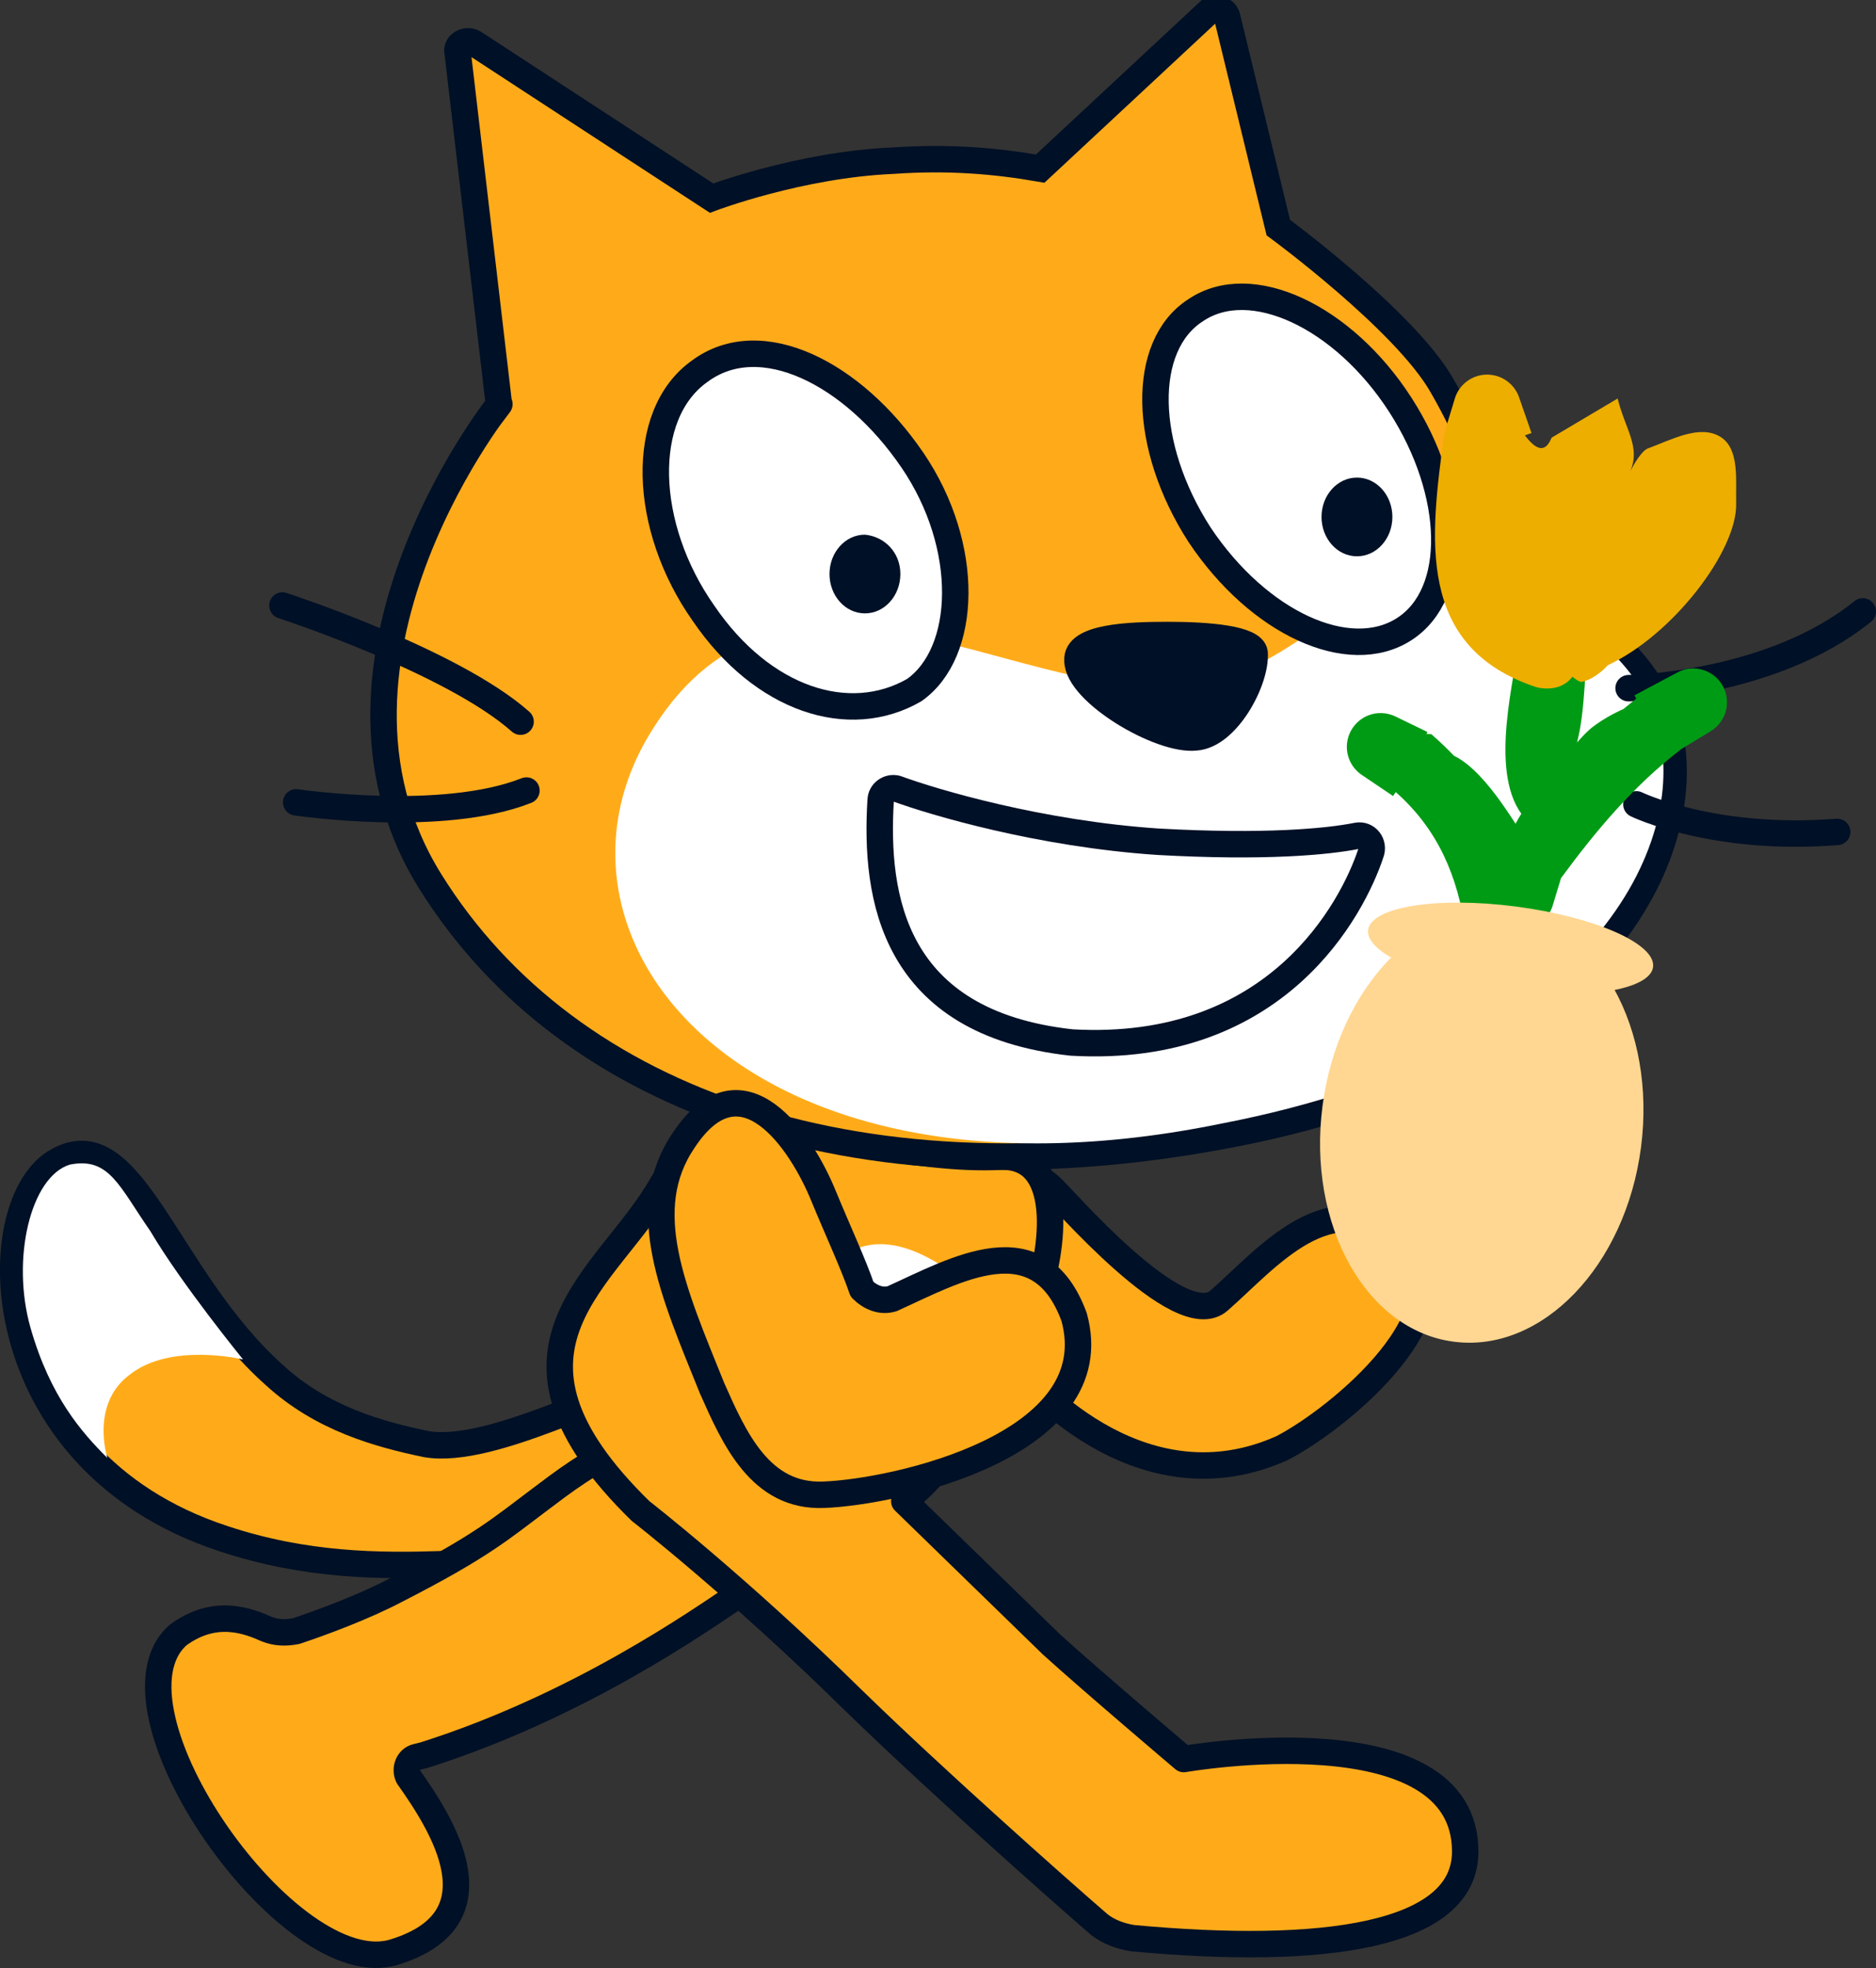 <svg version="1.1" xmlns="http://www.w3.org/2000/svg" xmlns:xlink="http://www.w3.org/1999/xlink" width="35.471" height="37.202" viewBox="0,0,35.471,37.202"><rect x="0" y="0" width="35.471" height="37.202" fill="#333333" stroke="none"/><g transform="translate(-238.847,-161.869)"><g data-paper-data="{&quot;isPaintingLayer&quot;:true}" stroke-miterlimit="10" stroke-dasharray="" stroke-dashoffset="0" style="mix-blend-mode: normal"><g fill-rule="evenodd" stroke-width="0.5"><path d="M250.922,188.163c0.298,0.149 0.93,0.484 0.037,1.749c-0.893,1.265 -3.461,1.526 -3.758,1.526c-1.154,0.037 -2.568,0.037 -4.131,-0.484c-4.54,-1.488 -4.577,-6.363 -3.126,-7.145c1.414,-0.781 2.047,2.233 4.093,4.056c0.893,0.819 1.972,1.116 2.865,1.302c1.265,0.223 3.684,-1.191 4.019,-1.005z" fill="#ffab19" stroke="#001026" stroke-linecap="round" stroke-linejoin="round"/><path d="M241.694,185.149c0.595,1.005 1.749,2.419 1.749,2.419c0,0 -1.377,-0.335 -2.158,0.298c-0.633,0.484 -0.484,1.302 -0.409,1.563c-0.484,-0.484 -1.079,-1.154 -1.451,-2.456c-0.372,-1.302 0,-2.865 0.744,-3.089c0.744,-0.149 0.93,0.409 1.526,1.265z" fill="#ffffff" stroke="none" stroke-linecap="butt" stroke-linejoin="miter"/></g><path d="M252.783,192.033c-0.67,0.447 -2.977,2.084 -5.917,3.014l-0.149,0.037c-0.149,0.037 -0.223,0.223 -0.149,0.372c0.633,0.893 1.786,2.679 -0.26,3.312c-1.972,0.633 -5.656,-4.614 -4.093,-5.991c0.707,-0.521 1.34,-0.26 1.675,-0.112c0.186,0.074 0.372,0.074 0.558,0.037c0.447,-0.149 1.265,-0.447 1.898,-0.781c1.6,-0.819 1.972,-1.154 2.716,-1.712c0.744,-0.558 2.456,-1.935 3.833,-0.744c1.191,1.005 0.521,2.121 -0.112,2.568z" fill="#ffab19" fill-rule="evenodd" stroke="#001026" stroke-width="0.5" stroke-linecap="round" stroke-linejoin="round"/><path d="M258.7,184.293c0.186,0.149 2.456,2.828 3.2,2.158c0.893,-0.781 2.121,-2.307 3.461,-1.079c1.34,1.228 -1.191,3.312 -2.27,3.87c-2.568,1.154 -4.651,-1.042 -5.098,-1.637c-0.447,-0.595 -1.228,-1.6 -1.228,-2.568c0.037,-1.042 1.302,-1.302 1.935,-0.744z" fill="#ffab19" fill-rule="evenodd" stroke="#001026" stroke-width="0.5" stroke-linecap="round" stroke-linejoin="round"/><g fill-rule="evenodd" stroke-width="0.5"><path d="M258.737,192.963c0.781,0.707 2.493,2.158 2.493,2.158c0,0 5.321,-0.93 5.321,1.749c0,1.6 -2.679,1.972 -6.289,1.637c-0.223,-0.037 -0.447,-0.112 -0.633,-0.26c-0.819,-0.707 -3.163,-2.791 -4.651,-4.242c-2.196,-2.158 -4.019,-3.572 -4.019,-3.572c-3.163,-3.089 -0.595,-4.391 0.409,-6.177c0.93,-1.526 1.34,-1.228 3.572,-0.781c1.265,0.186 2.009,0.298 2.828,0.26c1.228,-0.037 1.005,1.749 0.67,2.679c0,0 -0.521,1.377 -1.005,2.084c-0.595,0.856 -1.042,1.414 -1.488,1.749z" fill="#ffab19" stroke="#001026" stroke-linecap="round" stroke-linejoin="round"/><path d="M255.611,190.209c0,0 -0.558,-0.447 -1.154,-1.005c-0.744,-0.67 -1.488,-1.228 -0.744,-2.382c0.67,-0.893 1.302,-2.084 2.977,-1.005c1.6,1.005 0.893,1.935 0.893,1.935c-0.819,1.675 -1.972,2.456 -1.972,2.456z" fill="#ffffff" stroke="none" stroke-linecap="butt" stroke-linejoin="miter"/></g><g fill-rule="evenodd" stroke-width="0.5"><path d="M261.714,162.077c0.112,-0.074 0.298,-0.037 0.335,0.112l0.968,3.982c0,0 2.382,1.749 3.089,2.977c1.191,2.047 1.228,3.721 1.228,3.721c0,0 2.642,0.781 3.089,2.903c0.447,2.121 -1.191,6.14 -8.187,7.517c-6.996,1.377 -12.615,-0.521 -15.257,-4.763c-2.642,-4.242 1.526,-9.303 1.302,-9.005l-0.781,-6.661c-0.037,-0.149 0.149,-0.26 0.298,-0.186l4.503,2.94c0,0 1.675,-0.633 3.423,-0.707c1.042,-0.074 1.935,0 2.791,0.149z" fill="#ffab19" stroke="#001026" stroke-linecap="butt" stroke-linejoin="miter"/><path d="M267.221,173.017c0,0 2.568,0.67 3.014,2.791c0.447,2.121 -1.34,5.954 -8.261,7.294c-9.005,1.861 -13.285,-3.498 -10.791,-7.442c2.493,-3.982 6.773,-0.595 9.898,-0.819c2.679,-0.186 2.977,-2.53 6.14,-1.823z" fill="#ffffff" stroke="none" stroke-linecap="butt" stroke-linejoin="miter"/><path d="M255.499,176.999c0,-0.149 0.149,-0.26 0.298,-0.223c0.707,0.26 2.716,0.856 4.949,1.005c2.009,0.112 3.2,0 3.758,-0.112c0.186,-0.037 0.335,0.149 0.26,0.335c-0.335,1.005 -1.749,3.796 -5.656,3.572c-3.386,-0.372 -3.721,-2.754 -3.61,-4.577z" fill="#ffffff" stroke="#001026" stroke-linecap="round" stroke-linejoin="round"/><path d="M274.068,173.427c-1.749,1.414 -4.428,1.451 -4.428,1.451" fill="none" stroke="#001026" stroke-linecap="round" stroke-linejoin="round"/><path d="M273.584,177.595c-2.344,0.186 -3.796,-0.521 -3.796,-0.521" fill="none" stroke="#001026" stroke-linecap="round" stroke-linejoin="round"/><path d="M260.932,173.873c0.781,0 1.6,0.074 1.637,0.335c0.037,0.521 -0.521,1.563 -1.116,1.6c-0.67,0.074 -2.233,-0.856 -2.233,-1.451c-0.037,-0.447 0.968,-0.484 1.712,-0.484z" fill="#001026" stroke="#001026" stroke-linecap="round" stroke-linejoin="round"/><path d="M244.187,173.315c0,0 3.2,1.042 4.503,2.196" fill="none" stroke="#001026" stroke-linecap="round" stroke-linejoin="round"/><path d="M248.801,176.813c-1.6,0.633 -4.354,0.223 -4.354,0.223" fill="none" stroke="#001026" stroke-linecap="round" stroke-linejoin="round"/><g><path d="M265.323,169.52c1.079,1.675 1.116,3.572 0.074,4.242c-1.042,0.67 -2.754,-0.112 -3.87,-1.786c-1.079,-1.675 -1.116,-3.572 -0.074,-4.242c1.042,-0.707 2.791,0.112 3.87,1.786z" fill="#ffffff" stroke="#001026" stroke-linecap="round" stroke-linejoin="round"/><path d="M265.174,171.641c0,0.409 -0.298,0.744 -0.67,0.744c-0.372,0 -0.67,-0.335 -0.67,-0.744c0,-0.409 0.298,-0.744 0.67,-0.744c0.372,0 0.67,0.335 0.67,0.744" fill="#001026" stroke="none" stroke-linecap="butt" stroke-linejoin="miter"/></g><g><path d="M256.095,170.561c1.116,1.637 1.042,3.647 0.037,4.354c-1.228,0.707 -2.865,0.186 -3.982,-1.451c-1.154,-1.637 -1.228,-3.758 -0.074,-4.577c1.154,-0.856 2.903,0.037 4.019,1.675z" fill="#ffffff" stroke="#001026" stroke-linecap="round" stroke-linejoin="round"/><path d="M255.871,172.72c0,0.409 -0.298,0.744 -0.67,0.744c-0.372,0 -0.67,-0.335 -0.67,-0.744c0,-0.409 0.298,-0.744 0.67,-0.744c0.372,0.037 0.67,0.335 0.67,0.744" fill="#001026" stroke="none" stroke-linecap="butt" stroke-linejoin="miter"/></g></g><path d="M255.716,186.419c1.207,-0.547 2.773,-1.465 3.44,0.346c0.669,2.425 -3.379,3.309 -4.733,3.36c-1.2,0.05 -1.692,-1.067 -2.112,-2.013c-0.739,-1.829 -1.432,-3.378 -0.535,-4.691c1.094,-1.647 2.22,0.008 2.649,1.072c0.264,0.64 0.565,1.288 0.721,1.748c0.154,0.153 0.362,0.242 0.569,0.178z" fill="#ffab19" fill-rule="evenodd" stroke="#001026" stroke-width="0.5" stroke-linecap="round" stroke-linejoin="round"/><g fill-rule="nonzero" stroke="none" stroke-linecap="butt" stroke-linejoin="miter"><path d="M269.875,183.557c-0.292,2.246 -1.877,3.892 -3.54,3.675c-1.663,-0.216 -2.774,-2.213 -2.482,-4.459c0.292,-2.246 1.877,-3.892 3.54,-3.675c1.663,0.216 2.774,2.213 2.482,4.459z" fill="#ffd792" stroke-width="0"/><g stroke-width="0.5"><path d="M268.322,173.203c0.634,0.082 0.551,0.716 0.551,0.716l-0.014,0.106c-0.037,0.287 -0.033,1.277 -0.194,1.88c0.102,-0.117 0.207,-0.225 0.282,-0.283c0.183,-0.141 0.383,-0.255 0.595,-0.35c0.091,-0.075 0.173,-0.141 0.243,-0.197l-0.033,-0.062l0.802,-0.428c0.115,-0.063 0.25,-0.092 0.39,-0.074c0.35,0.046 0.597,0.366 0.551,0.716c-0.026,0.202 -0.145,0.37 -0.307,0.467l-0.555,0.337c-0.904,0.698 -1.609,1.538 -2.271,2.438l-0.154,0.508c-0.055,0.194 -0.197,0.346 -0.377,0.418c-0.002,0.18 -0.064,0.56 -0.542,0.631c-0.632,0.095 -0.727,-0.537 -0.727,-0.537c-0.154,-1.055 -0.52,-1.935 -1.325,-2.647l-0.05,0.075l-0.581,-0.392c-0.201,-0.13 -0.321,-0.367 -0.288,-0.62c0.046,-0.35 0.366,-0.597 0.716,-0.551c0.075,0.01 0.146,0.032 0.21,0.065l0.593,0.287l-0.018,0.037l0.092,0.005c0.152,0.133 0.294,0.268 0.426,0.406c0.434,0.212 0.846,0.791 1.166,1.287c0.031,-0.061 0.068,-0.124 0.109,-0.189c-0.605,-0.838 -0.128,-2.56 -0.02,-3.392l0.014,-0.106c0,0 0.082,-0.634 0.716,-0.551z" fill="#009b15"/><path d="M268.578,174.661c-0.247,0.329 -0.685,0.197 -0.685,0.197c-2.287,-0.758 -2.001,-2.829 -1.74,-4.783l0.032,-0.045l-0.019,-0.006l0.185,-0.61c0.085,-0.3 0.379,-0.5 0.697,-0.458c0.253,0.033 0.452,0.21 0.526,0.437l0.23,0.662l-0.125,0.044c0.196,0.257 0.377,0.361 0.505,0.044l1.249,-0.741c0.142,0.58 0.438,0.913 0.239,1.373c0.067,-0.129 0.216,-0.387 0.335,-0.43c0.435,-0.158 0.978,-0.462 1.371,-0.217c0.365,0.228 0.285,0.827 0.296,1.257c0.022,0.897 -1.202,2.49 -2.424,3.057c-0.154,0.164 -0.323,0.279 -0.492,0.316c-0.033,0.007 -0.096,-0.029 -0.18,-0.095z" fill="#edae00"/></g><path d="M270.103,180.149c-0.057,0.438 -1.309,0.635 -2.797,0.442c-1.488,-0.194 -2.648,-0.705 -2.591,-1.143c0.057,-0.438 1.309,-0.635 2.797,-0.442c1.488,0.194 2.648,0.705 2.591,1.143z" fill="#ffd792" stroke-width="0"/></g></g></g></svg>